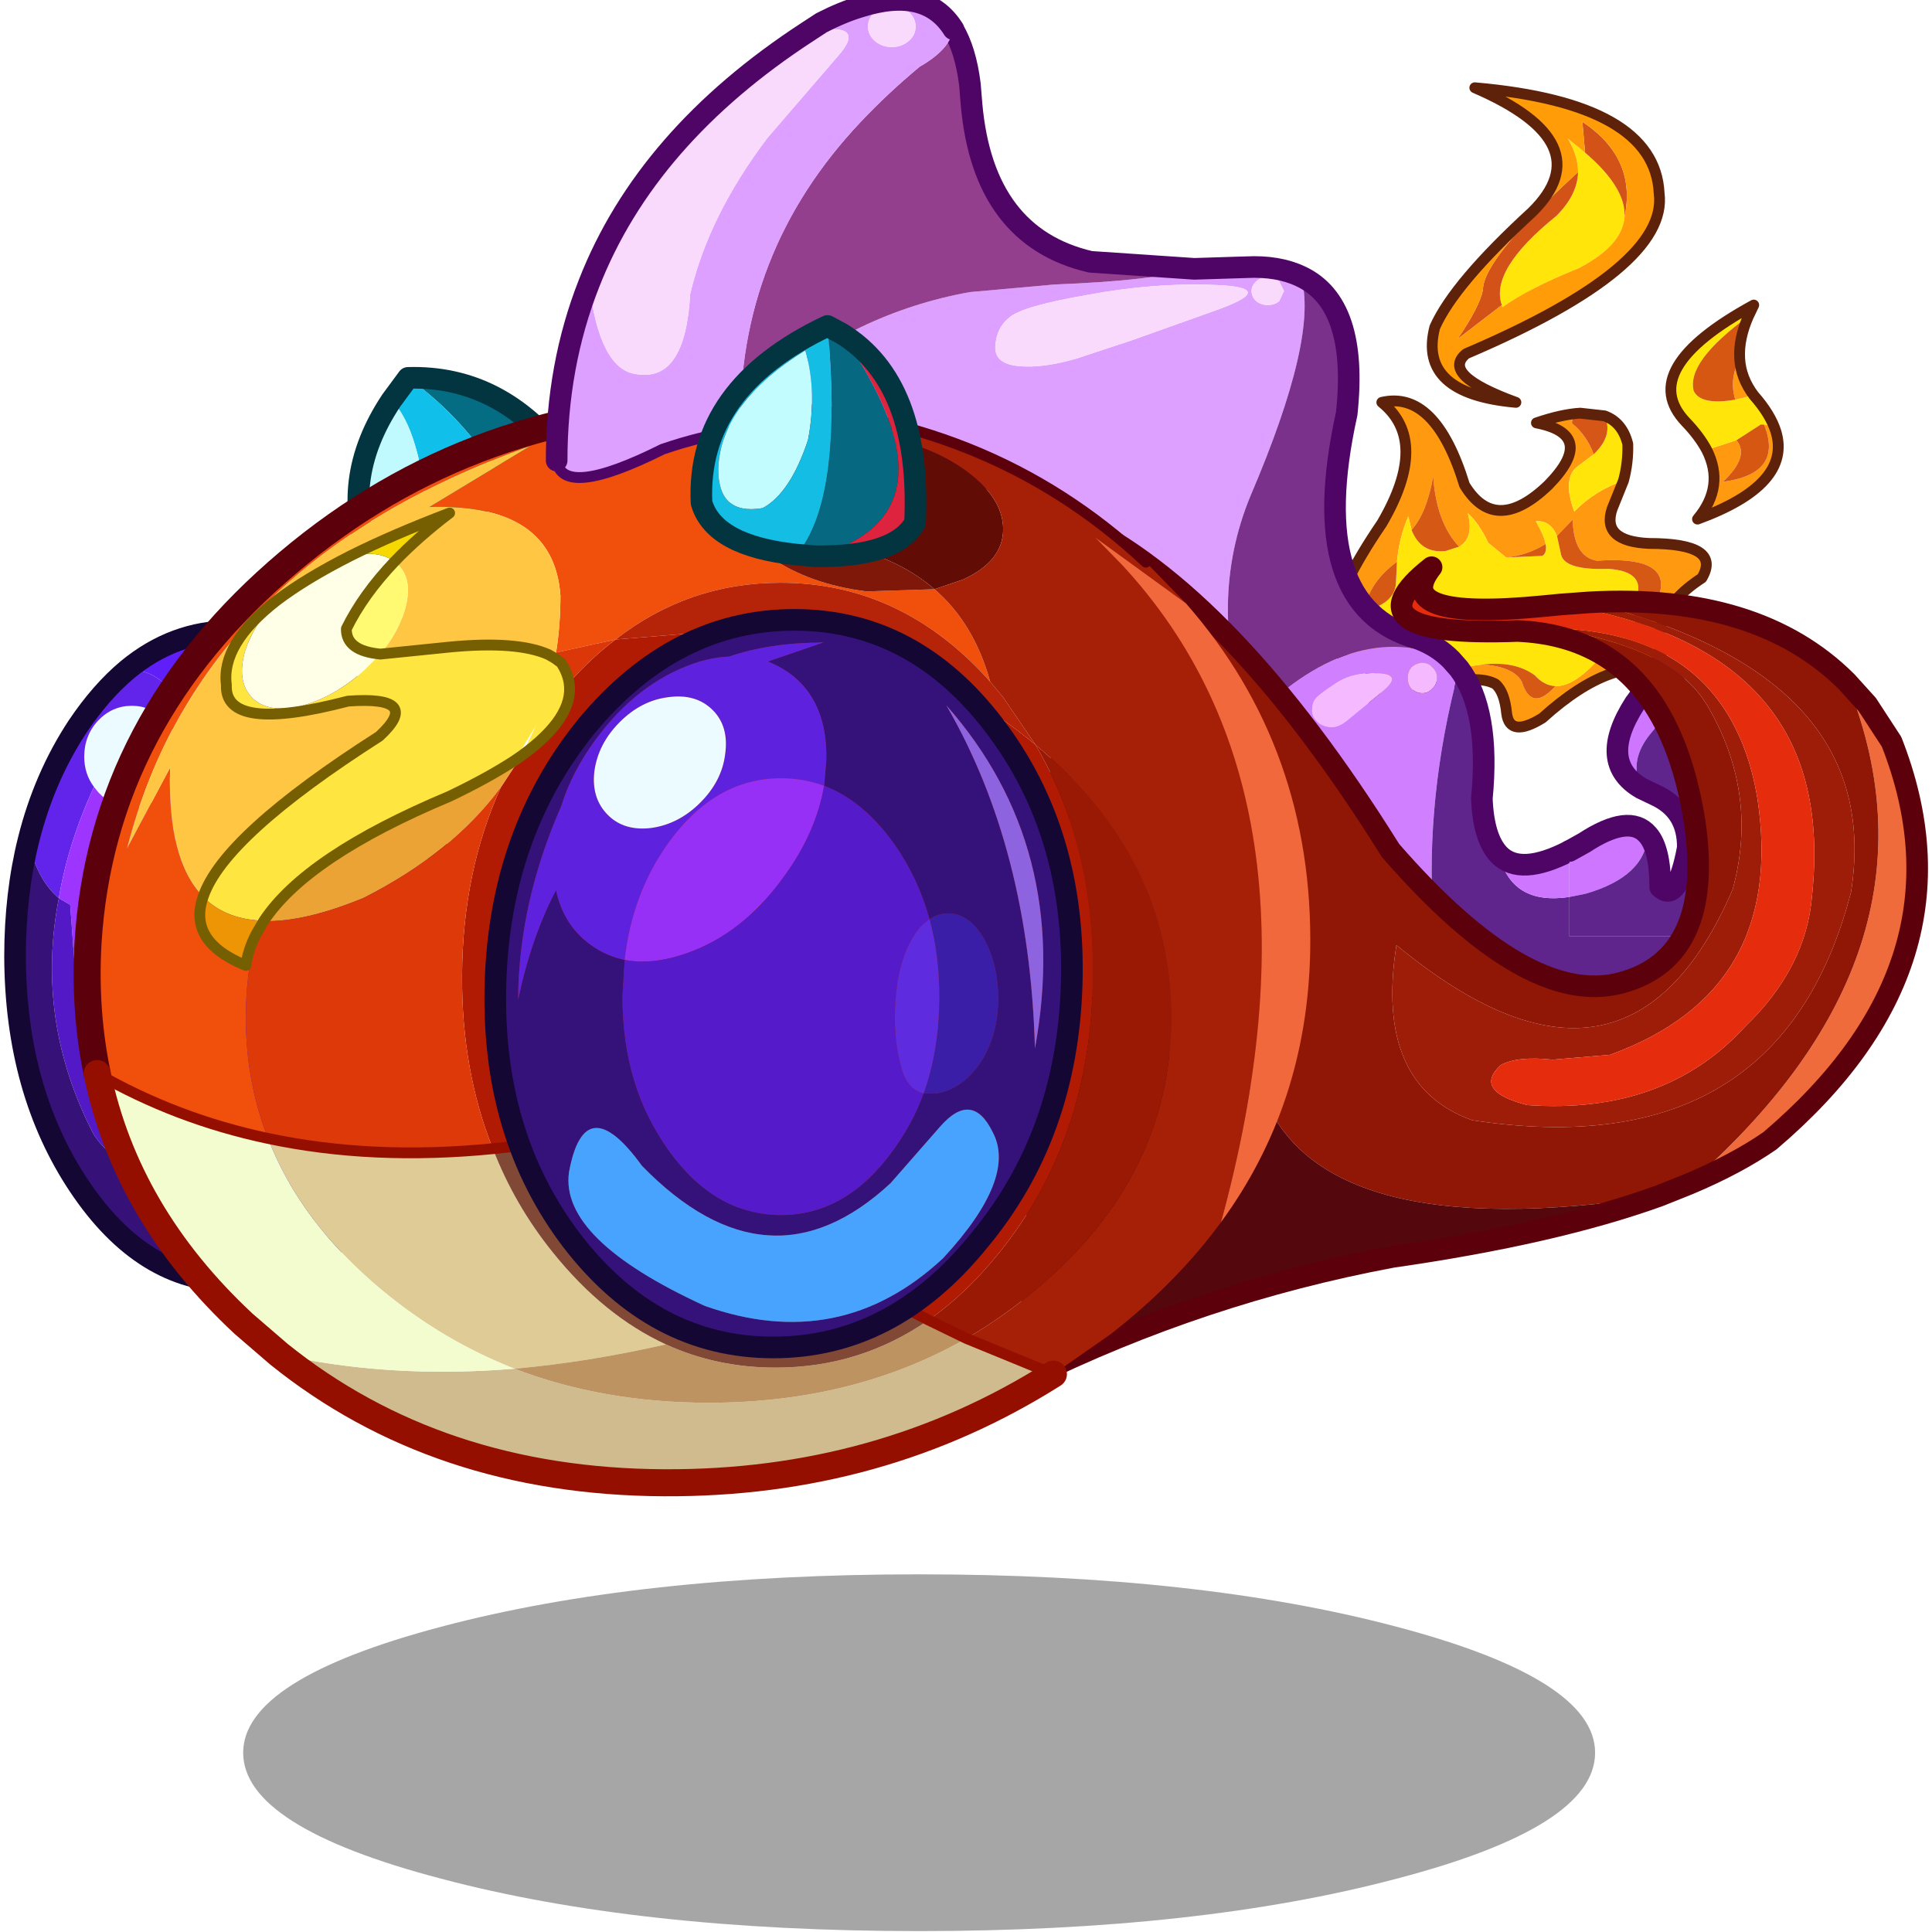 <svg xmlns:ffdec="https://www.free-decompiler.com/flash" xmlns:xlink="http://www.w3.org/1999/xlink" ffdec:objectType="frame" height="90" width="90" xmlns="http://www.w3.org/2000/svg"><use ffdec:characterId="1" height="0" transform="matrix(.461 0 0 .461 7.15 0)" width="0" xlink:href="#sprite0"/><use ffdec:characterId="2" height="69.6" transform="scale(1.293)" width="69.6" xlink:href="#a"/><use ffdec:characterId="3" height="0" transform="matrix(.582 0 0 .583 1.55 0)" width="0" xlink:href="#sprite1"/><use ffdec:characterId="19" height="104.4" transform="matrix(.882 0 0 .882 -2.387 -.485)" width="145.85" xlink:href="#b"/><defs><g id="b" transform="translate(3.5 .55)"><use ffdec:characterId="4" height="33" transform="translate(12.05 83.15) scale(.571)" width="125.05" xlink:href="#c"/><use ffdec:characterId="5" height="126.75" transform="translate(38.015 .98) scale(.571)" width="110.35" xlink:href="#d"/><use ffdec:characterId="6" height="62.15" transform="translate(-.57 32.767) scale(.571)" width="42.1" xlink:href="#e"/><use ffdec:characterId="7" height="139.4" transform="translate(3.083 -.57) scale(.571)" width="114.4" xlink:href="#f"/><use ffdec:characterId="8" height="69.3" transform="translate(24.804 32.168) scale(.571)" width="55.3" xlink:href="#g"/></g><g id="d"><path d="M92.45 30.45q.1 1.8 1.3 3.4l-1.7.4q-.6-1.85.4-3.8m3.35 6.75q1.5 4.9-7.25 8.1 2.55-3.05.85-6.4l2.75-.9q1.25 1.5-1.25 3.85 5.65-.75 3.8-5.3.55 0 1.1.65m-18.1-1.7q-.85.4-.75.95 1.35 1.1 2 2.85l-1.45 1.1q-1.5 1.05-.35 4.2 1.9-1.95 4.55-2.85l-1.05 2.6q-1 3 3.4 3.2 6.8 0 4.9 3.2-5.75 3.75-3.15 8.85-4.85-2-11.6 4.1-3 1.85-3.3-.4-.2-2.05-1.05-2.75-2.9-1.55-11.45 2.9.95-3.85-.7-4.55-6.5-1.25 1.65-13.2 4.45-7.6 0-11.2 4.95-1.15 7.65 7.65 2.85 4.7 7.75 0 4.55-4.65-1.1-5.75 2.35-.8 4.05-.9m-3.2 12.1q-1.7 1.05-3.65 1.25L69.2 47.5q-.85-1.8-1.9-2.75.6 2.3-.8 3.1-2.1-2.2-2.4-6.5-.6 3.4-2 4.95l-.3-1.25q-.85 1.95-1.05 4.2-2.55 1.85-3.05 4.5l-.95.15q6.65 3.35 6.5 6.4 3.05-1.3 5.4-1.55 2.9.2 3.65 1.6.9 2.85 3.1.4 1.7.05 3.95-2.45 2.05-2.55 4.25-2.05l-.35-.4q1.9-2 1.85-3.85.75-3.3-5.85-2.85-2.15-.35-2.25-3.8l-1.45 1.5q-.6-1.45-1.95-1.35.75 1.3.9 2.1" fill="#ff9a10" fill-rule="evenodd" transform="translate(.5 1)"/><path d="M81.8 17.35q-.2 2.65-4.25 4.75-4.6 1.85-7.05 3.6l-.05-.2q-1.15-3.25 5.05-8.25 1.95-1.95 2-4.05 0-1.5-.95-3.1l1.6 1.3q3.8 3.25 3.65 5.95m11.95 16.5q1.55 1.75 2.05 3.35-.55-.65-1.1-.65h-.3L92.15 38l-2.75.9q-.7-1.3-1.95-2.6-4.6-4.85 6.3-10.8l-.5 1.05q-5.75 4.2-5.05 6.9.65 1.35 3.85.8l1.7-.4m-14.8 5.45q1.85-1.75 1-3.55 1.65.6 2.15 2.6.05 1.75-.4 3.4-2.65.9-4.55 2.85-1.15-3.15.35-4.2l1.45-1.1m-8.1 9.55 3.35-.15q.45-.3.3-1.1-.15-.8-.9-2.1 1.35-.1 1.95 1.35l.35 1.6q.2 1.6 4.4 1.45 3.8.25 2.4 3.2-.35 1.45.55 2.75l.35.4q-2.2-.5-4.25 2.05-2.25 2.5-3.95 2.45-1.05-.05-1.9-1-1.85-1.35-4.85-1-2.35.25-5.4 1.55.15-3.05-6.5-6.4l.95-.15q2.75-.55 2.95-2.45l.1-2.05q.2-2.25 1.05-4.2l.3 1.25q.85 2.2 3.15 1.95l1.25-.4q1.4-.8.8-3.1 1.05.95 1.9 2.75l1.65 1.35" fill="#ffe50a" fill-rule="evenodd" transform="translate(.5 1)"/><path d="M78.95 39.3q-.65-1.75-2-2.85-.1-.55.75-.95l2.25.25q.85 1.8-1 3.55" fill="#d65617" fill-rule="evenodd" transform="translate(.5 1)"/><path d="M70.85 48.85q1.95-.2 3.65-1.25.15.8-.3 1.1l-3.35.15m4.7-2 1.45-1.5q.1 3.45 2.25 3.8 6.6-.45 5.85 2.85.05 1.85-1.85 3.85-.9-1.3-.55-2.75 1.4-2.95-2.4-3.2-4.2.15-4.4-1.45l-.35-1.6m-.15 13.9q-2.2 2.45-3.1-.4-.75-1.4-3.65-1.6 3-.35 4.85 1 .85.95 1.9 1m-17.7-7q.5-2.65 3.05-4.5l-.1 2.05q-.2 1.9-2.95 2.45m4.4-7.45q1.4-1.55 2-4.95.3 4.3 2.4 6.5l-1.25.4q-2.3.25-3.15-1.95" fill="#d55815" fill-rule="evenodd" transform="translate(.5 1)"/><path d="M92.45 30.4v.05q-1 1.95-.4 3.8-3.2.55-3.85-.8-.7-2.7 5.05-6.9-.9 2.05-.8 3.85m-.3 7.6 2.25-1.45h.3q1.85 4.55-3.8 5.3 2.5-2.35 1.25-3.85" fill="#d65712" fill-rule="evenodd" transform="translate(.5 1)"/><path d="m78.15 11.4-.25-2.85q5.05 3.35 3.9 8.8.15-2.7-3.65-5.95m-7.7 14.1-4.1 3.15q2.05-3 2.35-4.55 0-2.85 8.8-10.9-.05 2.1-2 4.05-6.2 5-5.05 8.25" fill="#d35218" fill-rule="evenodd" transform="translate(.5 1)"/><path d="M81.8 17.35q1.15-5.45-3.9-8.8l.25 2.85-1.6-1.3q.95 1.6.95 3.1-8.8 8.05-8.8 10.9-.3 1.55-2.35 4.55l4.1-3.15.05.2q2.45-1.75 7.05-3.6 4.05-2.1 4.25-4.75m-8.55-.45q6.5-6.4-5.3-11.5Q84.6 6.85 85 15.15 85.9 22 67.15 30q-2.4 1.95 4.6 4.5-9.1-.8-7.5-6.95 1.8-4.05 9-10.65" fill="#ff9c08" fill-rule="evenodd" transform="translate(.5 1)"/><path d="M73.25 16.9q-7.2 6.6-9 10.65-1.6 6.15 7.5 6.95-7-2.55-4.6-4.5Q85.9 22 85 15.15q-.4-8.3-17.05-9.75 11.8 5.1 5.3 11.5m19.2 13.55q.1 1.8 1.3 3.4 1.55 1.75 2.05 3.35 1.5 4.9-7.25 8.1 2.55-3.05.85-6.4-.7-1.3-1.95-2.6-4.6-4.85 6.3-10.8l-.5 1.05q-.9 2.05-.8 3.85m-12.5 5.35-2.25-.25q-1.7.1-4.05.9 5.65 1.1 1.1 5.75-4.9 4.7-7.75 0-2.7-8.8-7.65-7.65 4.45 3.6 0 11.2-8.15 11.95-1.65 13.2 1.65.7.7 4.55 8.55-4.45 11.45-2.9.85.7 1.05 2.75.3 2.25 3.3.4 6.75-6.1 11.6-4.1-2.6-5.1 3.15-8.85 1.9-3.2-4.9-3.2-4.4-.2-3.4-3.2l1.05-2.6q.45-1.65.4-3.4-.5-2-2.15-2.6z" fill="none" stroke="#5e2109" stroke-linecap="round" stroke-linejoin="round" transform="translate(.5 1)"/><path d="M52.9 63q0-.6.25-1T55 60.55q1.55-1.1 4-1 2.4.1.35 1.75l-3 2.45q-.95.85-1.75.8-.85-.1-1.25-.55-.45-.45-.45-1M64 59q.45.4.45 1T64 61q-.35.4-.9.4t-1-.4q-.35-.4-.35-1t.35-1q.45-.4 1-.4t.9.4" fill="#f5b9ff" fill-rule="evenodd" transform="translate(.5 1)"/><path d="m65.75 58.3.75.85Q63.35 71 64.1 82.25q-7.55-6.3-17.1-17.8l-.05-.2q9.65-10.05 18.8-5.95M52.9 63q0 .55.45 1 .4.45 1.25.55.8.05 1.75-.8l3-2.45q2.05-1.65-.35-1.75-2.45-.1-4 1-1.6 1.05-1.85 1.45-.25.4-.25 1M64 59q-.35-.4-.9-.4t-1 .4q-.35.4-.35 1t.35 1q.45.4 1 .4t.9-.4q.45-.4.45-1T64 59" fill="#d07fff" fill-rule="evenodd" transform="translate(.5 1)"/><path d="M66.5 59.15q2.9 3.85 2.1 12 .15 3.7 1.6 5.2 1.15 4.7 6.5 3.9v3.65h11.25q-7 12.3-23.85-1.65-.75-11.25 2.4-23.1" fill="#5f258c" fill-rule="evenodd" transform="translate(.5 1)"/><path d="M70.2 76.35q1.95 2 6.5-.35v4.25q-5.35.8-6.5-3.9" fill="#ce76ff" fill-rule="evenodd" transform="translate(.5 1)"/><path d="m42 22.15 4.8-.15q2.95-.15 5.05.85 1.7 5.45-4.65 20.3-4.05 9.8-.25 21.1l-.05.1-5.4-6.75q-8.25-9.75-16.9-14.55l-3.35-2q-4.95-2.65-10.1-3.65L0 37.1q5.65-6.95 11.15-9.55 4.8-2.3 10.1-3.25l7.8-.7q9.05-.35 12.95-1.45m-16.2 9q2.2.2 5.3-.7l5.15-1.7 7.85-2.8q5.7-2.05 0-2.3-5.75-.25-11.9.9-6.1 1.05-7.3 2.1-1.2.95-1.3 2.65-.1 1.65 2.2 1.85m21.5-6.95q0 .55.45.95.45.35 1.05.35.6 0 1.05-.35l.45-.95-.45-.9q-.45-.4-1.05-.4-.6 0-1.05.4-.45.4-.45.9" fill="#dda0ff" fill-rule="evenodd" transform="translate(.5 1)"/><path d="M19.7 0q1.15 1.9 1.55 5.1l.15 1.85q1.1 12.25 11 14.55l9.6.65q-3.9 1.1-12.95 1.45l-7.8.7q-5.3.95-10.1 3.25Q5.65 30.15 0 37.1-.3 20.65 11.15 8.55q2.45-2.6 5.45-5.1 2.8-1.6 3.1-3.45" fill="#933f8d" fill-rule="evenodd" transform="translate(.5 1)"/><path d="M25.8 31.15q-2.3-.2-2.2-1.85.1-1.7 1.3-2.65 1.2-1.05 7.3-2.1 6.15-1.15 11.9-.9 5.7.25 0 2.3l-7.85 2.8-5.15 1.7q-3.1.9-5.3.7m21.5-6.95q0-.5.45-.9t1.05-.4q.6 0 1.05.4l.45.9-.45.95q-.45.35-1.05.35-.6 0-1.05-.35-.45-.4-.45-.95" fill="#f9dafc" fill-rule="evenodd" transform="translate(.5 1)"/><path d="M51.85 22.85q5.35 2.5 4.25 12.7-3.95 17.9 6.55 20.8 1.8.65 3.1 1.95-9.15-4.1-18.8 5.95-3.8-11.3.25-21.1 6.35-14.85 4.65-20.3" fill="#7a318b" fill-rule="evenodd" transform="translate(.5 1)"/><path d="M20.2 1q1.15 1.9 1.55 5.1l.15 1.85Q23 20.2 32.9 22.5l9.6.65 4.8-.15q2.95-.15 5.05.85 5.35 2.5 4.25 12.7-3.95 17.9 6.55 20.8 1.8.65 3.1 1.95l.75.85q2.9 3.85 2.1 12 .15 3.7 1.6 5.2 1.95 2 6.5-.35" fill="none" stroke="#4f0566" stroke-linecap="round" stroke-linejoin="round" stroke-width="2"/><path d="M87.95 83.9q-7 12.3-23.85-1.65-7.55-6.3-17.1-17.8l-.1-.1-5.4-6.75q-8.25-9.75-16.9-14.55l-3.35-2q-4.95-2.65-10.1-3.65L0 37.1" fill="none" stroke="#4f0566" stroke-linecap="round" stroke-linejoin="round" transform="translate(.5 1)"/><path d="M86.75 60.05q.15 1.9-2.55 5.1-2.05 2.5-.85 5.05-4.1-2.4-.6-7.85.9-1.15 1.2-2.2.25-.8.65-1.1.8-.65 2.15 1m-2.8 14.45q-.2 3.85-5.75 5.45l-1.5.3V76l1.35-.75q4.2-2.75 5.9-.75" fill="#ce76ff" fill-rule="evenodd" transform="translate(.5 1)"/><path d="M83.35 70.2q-1.2-2.55.85-5.05 2.7-3.2 2.55-5.1 7.5 11.7 2.3 21.55-.5 1.25-1.85 2.3H76.7v-3.65l1.5-.3q5.55-1.6 5.75-5.45 1.15 1.3 1.15 4.85 1.6 1.5 2.55-3.65.05-3.5-3.05-4.9l-1.25-.6" fill="#5f258c" fill-rule="evenodd" transform="translate(.5 1)"/><path d="M85.1 60.05q-.4.3-.65 1.1-.3 1.05-1.2 2.2-3.5 5.45.6 7.85l1.25.6q3.1 1.4 3.05 4.9-.95 5.15-2.55 3.65 0-3.55-1.15-4.85-1.7-2-5.9.75L77.2 77" fill="none" stroke="#4f0566" stroke-linecap="round" stroke-linejoin="round" stroke-width="2"/><path d="M86.75 60.05q-1.35-1.65-2.15-1m2.6 24.85q1.35-1.05 1.85-2.3 5.2-9.85-2.3-21.55" fill="none" stroke="#4f0566" stroke-linecap="round" stroke-linejoin="round" transform="translate(.5 1)"/><path d="M87.75 106.8q23.65-20.7 15.4-44.35l-.8-2.1 1.9 2.1 2.25 3.45q8.05 20.5-11.25 36.9-3.1 2.15-7.5 4" fill="#ef6b3b" fill-rule="evenodd" transform="translate(.5 1)"/><path d="m102.35 60.35.8 2.1q8.25 23.65-15.4 44.35L85 107.9q-31.95 4.9-36.9-10.15Q36.45 95.2 28.8 85.1l2.1-39.7q14.45 6.85 29.25 30.55Q72.8 90.5 81.45 88.2q8.65-2.3 6.85-14.8-1.05-6.75-3.8-10.95-4.25-6.45-12.6-6.8-8.05.3-10.05-1.15l13.2.9Q85.6 57.05 89 61.85l.4.6q4.85 8.2 2.4 17.1Q82 102.3 60.7 84.7q-2.05 12.95 7 16.2 28.45 4.35 35.05-21.1 1.65-10.5-5.1-17.35-6.15-6.2-19.1-9.45 15.6-.85 23.8 7.35" fill="#901706" fill-rule="evenodd" transform="translate(.5 1)"/><path d="M78.55 53q12.95 3.25 19.1 9.45 6.75 6.85 5.1 17.35-6.6 25.45-35.05 21.1-9.05-3.25-7-16.2 21.3 17.6 31.1-5.15 2.45-8.9-2.4-17.1l-.4-.6q-3.4-4.8-13.95-6.45 10.9.2 15.7 7.05 2.5 3.55 3.35 8.75 2.65 17.75-13.65 23.65l-5.3.45q-3.25-.35-4.8.5-2.6 2.4 2.45 3.7 12.7.9 20.15-7.25 5.7-5.5 6.2-12.2 1.15-11.05-4.2-17.6-5.75-7.1-19.1-9.25l2.7-.2" fill="#9e1d08" fill-rule="evenodd" transform="translate(.5 1)"/><path d="m75.05 55.4-13.2-.9q-2.05-1.5 2.1-4.75-3.95 5 10.35 3.6l1.55-.15q13.35 2.15 19.1 9.25 5.35 6.55 4.2 17.6-.5 6.7-6.2 12.2-7.45 8.15-20.15 7.25-5.05-1.3-2.45-3.7 1.55-.85 4.8-.5l5.3-.45q16.3-5.9 13.65-23.65-.85-5.2-3.35-8.75-4.8-6.85-15.7-7.05" fill="#e52c0d" fill-rule="evenodd" transform="translate(.5 1)"/><path d="M28.8 85.1q7.65 10.1 19.3 12.65Q53.05 112.8 85 107.9q-9.7 3.5-24.7 5.65-17.6 3.3-33.65 11.2L28.8 85.1" fill="#54070d" fill-rule="evenodd" transform="translate(.5 1)"/><path d="M88.25 107.8q4.4-1.85 7.5-4 19.3-16.4 11.25-36.9l-2.25-3.45-1.9-2.1q-8.2-8.2-23.8-7.35l-2.7.2-1.55.15q-14.3 1.4-10.35-3.6-4.15 3.25-2.1 4.75 2 1.45 10.05 1.15 8.35.35 12.6 6.8 2.75 4.2 3.8 10.95 1.8 12.5-6.85 14.8-8.65 2.3-21.3-12.25-14.8-23.7-29.25-30.55l-2.1 39.7-2.15 39.65q16.05-7.9 33.65-11.2 15-2.15 24.7-5.65l2.75-1.1z" fill="none" stroke="#5c010b" stroke-linecap="round" stroke-linejoin="round" stroke-width="2"/></g><g id="e"><path d="M7.3 72.8q-.9-1.2-.9-2.8 0-1.95 1.3-3.35Q9 65.3 10.8 65.3t3.1 1.35l.3.35q1 1.25 1 3 0 1.95-1.3 3.3-1.3 1.4-3.1 1.4t-3.1-1.4l-.4-.5" fill="#ecfbff" fill-rule="evenodd" transform="translate(1 -57.4)"/><path d="M10.4 61.95h.05q3 0 4.65 3L14.2 67l-.3-.35q-1.3-1.35-3.1-1.35t-3.1 1.35Q6.4 68.05 6.4 70q0 1.6.9 2.8Q4.9 78 4.05 83.1 3 82.2 2.3 80.85q-.75-1.45-1.05-3.15Q2.7 71.9 5.8 67.2q2.15-3.2 4.6-5.25" fill="#6224eb" fill-rule="evenodd" transform="translate(1 -57.4)"/><path d="M4.05 83.1Q4.9 78 7.3 72.8l.4.5q1.3 1.4 3.1 1.4t3.1-1.4q1.3-1.35 1.3-3.3 0-1.75-1-3l.9-2.05.1.2q1.7 3.25 1 7.85-.25 1.95-.9 3.65-.9 2.3-2.45 4.2Q10.2 84.1 7.1 84.1L5.95 84l-.2 8.55-.65-8.85-1.05-.6" fill="#9e35ff" fill-rule="evenodd" transform="translate(1 -57.4)"/><path d="M15.1 64.95q-1.65-3-4.65-3h-.05q4.3-3.55 9.55-3.55 8.25 0 14.2 8.8 2.8 4.15 4.3 9.15l-23.15.3q.65-1.7.9-3.65.7-4.6-1-7.85l-.1-.2" fill="#601ff9" fill-rule="evenodd" transform="translate(1 -57.4)"/><path d="m15.3 76.65 23.15-.3Q40.1 81.9 40.1 88.5q.05 10.8-4.35 18.9-23.35 5.6-28.5-2.5-5.4-10.45-3.2-21.8l1.05.6.65 8.85.2-8.55 1.15.1q3.1 0 5.75-3.25 1.55-1.9 2.45-4.2" fill="#5319c6" fill-rule="evenodd" transform="translate(1 -57.4)"/><path d="M1.25 77.7q.3 1.7 1.05 3.15.7 1.35 1.75 2.25-2.2 11.35 3.2 21.8 5.15 8.1 28.5 2.5l-1.45 2.35q-5.9 8.8-14.15 8.8-8.3 0-14.2-8.8Q.05 100.95 0 88.5q0-5.8 1.25-10.8" fill="#361178" fill-rule="evenodd" transform="translate(1 -57.4)"/><path d="M11.4 4.55Q8.95 6.6 6.8 9.8q-3.1 4.7-4.55 10.5Q1 25.3 1 31.1q.05 12.45 5.95 21.25t14.2 8.8q8.25 0 14.15-8.8L36.75 50q4.4-8.1 4.35-18.9 0-6.6-1.65-12.15-1.5-5-4.3-9.15Q29.2 1 20.95 1 15.7 1 11.4 4.55z" fill="none" stroke="#140734" stroke-linecap="round" stroke-linejoin="round" stroke-width="2"/></g><g id="f"><path d="M45.5 45.2q-3.6-6.3-9.15-10.25 8.55-.25 14.35 7.35l-5.2 2.9" fill="#046d83" fill-rule="evenodd" transform="translate(-5.4 1)"/><path d="m34.8 37.05 1.55-2.1Q41.9 38.9 45.5 45.2l-7.15 3.95q-.85-9.65-3.55-12.1" fill="#10bfea" fill-rule="evenodd" transform="translate(-5.4 1)"/><path d="M34.8 37.05q2.7 2.45 3.55 12.1l-5.4 2.95q-3.1-7.6 1.85-15.05" fill="#c0fafe" fill-rule="evenodd" transform="translate(-5.4 1)"/><path d="m32.95 50.15.05.5m-2.05-14.7-1.55 2.1q-4.95 7.45-1.85 15.05l5.4-2.95 7.15-3.95 5.2-2.9q-5.8-7.6-14.35-7.35z" fill="none" stroke="#033541" stroke-linecap="round" stroke-linejoin="round" stroke-width="2"/><path d="M60.2 124.35q-7.25 1.65-14 2.25-6.65-2.6-12.3-7.3-7.5-6.25-10.5-14 9.65 2.05 20.8.95 2 5.2 5.55 9.6 4.7 5.85 10.45 8.5" fill="#dfcb96" fill-rule="evenodd" transform="translate(-5.4 1)"/><path d="m88 123.8 8.05 3.3q-16.05 10.15-36 10.05-21-.1-35.65-11.9 10.15 2.3 21.8 1.35 8.2 3.15 17.95 3.15 13.45 0 23.85-5.95" fill="#d0bb8e" fill-rule="evenodd" transform="translate(-5.4 1)"/><path d="m84.5 122.1 3.5 1.7q-10.4 5.95-23.85 5.95-9.75 0-17.95-3.15 6.75-.6 14-2.25 4.7 2.15 10.15 2.15 7.8 0 14.15-4.4" fill="#bd9361" fill-rule="evenodd" transform="translate(-5.4 1)"/><path d="M7.6 99.3q7.3 4.2 15.8 6 3 7.75 10.5 14 5.65 4.7 12.3 7.3-11.65.95-21.8-1.35l-3.25-2.8Q10.3 112.35 7.6 99.3" fill="#f3fccf" fill-rule="evenodd" transform="translate(-5.4 1)"/><path d="M50.05 60.35q.4-2.55.4-5.25-.6-8.6-12.15-8.2l9.35-5.65Q17.1 52.1 10.35 78.5l4-7.5q-.3 8.55 3.05 11.95-1.45 4.15 3.95 6.35.2-1.45.95-2.9-.95 3.7-.95 7.7 0 5.95 2.05 11.2-8.5-1.8-15.8-6-1.2-5.75-.85-12.05Q8 66.6 25.3 52q17.25-14.55 40.5-14.55l2.6.05q-.95 2.75-.65 5.05-1.65 1.4-1.65 3.4 0 2.95 3.7 5.55 3.7 2.55 8.95 3.2l6.3-.2q3.65 3.15 5.15 8.55-8.15-9.15-19.4-9.15-8.5 0-15.25 5.25l-5.5 1.2" fill="#f1500c" fill-rule="evenodd" transform="translate(-5.4 1)"/><path d="M67.75 42.55q.8-.75 2.05-1.3 3.7-1.7 8.95-1.05 5.25.6 8.95 3.15 3.7 2.6 3.7 5.6 0 2.95-3.7 4.65l-2.65.9q-3.75-3.25-9.7-4.2-7-2.6-7.6-7.75" fill="#610c05" fill-rule="evenodd" transform="translate(-5.4 1)"/><path d="m85.05 54.5-6.3.2q-5.25-.65-8.95-3.2-3.7-2.6-3.7-5.55 0-2 1.65-3.4.6 5.15 7.6 7.75 5.95.95 9.7 4.2" fill="#7f1809" fill-rule="evenodd" transform="translate(-5.4 1)"/><path d="m90.2 63.05 1.2 1.45 3 4.4Q81.9 58.45 64.15 58.45l-8.6.7Q62.3 53.9 70.8 53.9q11.25 0 19.4 9.15" fill="#b52409" fill-rule="evenodd" transform="translate(-5.4 1)"/><path d="M46.85 69.9q4.9-3.55 4.4-6.75 2.05-2.3 4.3-4l8.6-.7q17.75 0 30.25 10.45 5.4 9.25 5.3 21.3-.1 15.05-8.65 25.65-3.05 3.8-6.55 6.25-14.4-7.25-26.05-18.35-7.4 1.85-14.25 2.5Q41.3 99 41.35 90.2q.05-9.6 3.6-17.4l1.9-2.9" fill="#b11b03" fill-rule="evenodd" transform="translate(-5.4 1)"/><path d="M44.2 106.25q6.85-.65 14.25-2.5 11.65 11.1 26.05 18.35-6.35 4.4-14.15 4.4-5.45 0-10.15-2.15-5.75-2.65-10.45-8.5-3.55-4.4-5.55-9.6" fill="#814835" fill-rule="evenodd" transform="translate(-5.4 1)"/><path d="M67.75 42.55q-.3-2.3.65-5.05 21.5.75 36.2 14.5l3.7 3.8-8.4-6.1 2.5 2.55q19.9 21.45 9.15 60.8-4.1 5.6-10.2 10.35l-5.3 3.7-8.05-3.3q3.35-1.95 6.4-4.5 12.55-10.45 12.55-25.2T94.4 68.9l-3-4.4-1.2-1.45q-1.5-5.4-5.15-8.55l2.65-.9q3.7-1.7 3.7-4.65 0-3-3.7-5.6-3.7-2.55-8.95-3.15-5.25-.65-8.95 1.05-1.25.55-2.05 1.3" fill="#a62007" fill-rule="evenodd" transform="translate(-5.4 1)"/><path d="M94.4 68.9q12.55 10.45 12.55 25.2T94.4 119.3q-3.05 2.55-6.4 4.5l-3.5-1.7q3.5-2.45 6.55-6.25 8.55-10.6 8.65-25.65.1-12.05-5.3-21.3" fill="#9a1904" fill-rule="evenodd" transform="translate(-5.4 1)"/><path d="M111.55 113.05q10.75-39.35-9.15-60.8l-2.5-2.55 8.4 6.1q11.85 13.5 11.5 32.25-.3 14.15-8.25 25" fill="#f1683c" fill-rule="evenodd" transform="translate(-5.4 1)"/><path d="m31.05 51.4-.2.05q-3 .75-5.8 3.3l-.85.8q-5.15 4-4.65 7.8-.2 4.5 11.25 1.5 6.95-.5 2.9 3.25-14.4 9.2-16.3 14.85-3.35-3.4-3.05-11.95l-4 7.5q6.75-26.4 37.3-37.25L38.3 46.9q11.55-.4 12.15 8.2 0 2.7-.4 5.25l-.1.55-.6-.35q-2.9-1.3-9.15-.7l-6.4.65q1.55-1.9 2.2-3.9.9-2.9-.55-4.35l-.35-.3q2.2-2.3 5.1-4.5-5.25 2-9.15 3.95" fill="#ffc643" fill-rule="evenodd" transform="translate(-5.4 1)"/><path d="M24.2 55.55q2.7-2.05 6.85-4.15 2.6-.55 4.05.55-2.9 3.05-4.45 6.2-.05 2.05 3.15 2.35L32.3 62q-2.8 2.5-5.85 3.3-3.05.7-4.5-.75-1.5-1.5-.65-4.4.8-2.45 2.9-4.6" fill="#ffffe8" fill-rule="evenodd" transform="translate(-5.4 1)"/><path d="m35.1 51.95.35.3q1.45 1.45.55 4.35-.65 2-2.2 3.9-3.2-.3-3.15-2.35 1.55-3.15 4.45-6.2" fill="#fffa72" fill-rule="evenodd" transform="translate(-5.4 1)"/><path d="m33.8 60.5 6.4-.65q6.25-.6 9.15.7l.6.35.55.4q.6.9.75 1.85.5 3.2-4.4 6.75l1.35-2.8-2 3.25q-2.45 1.6-6 3.3Q26.95 79.2 23 85.2l-.35-.05q-3.3-.2-5.25-2.2 1.9-5.65 16.3-14.85 4.05-3.75-2.9-3.25-11.45 3-11.25-1.5-.5-3.8 4.65-7.8-2.1 2.15-2.9 4.6-.85 2.9.65 4.4 1.45 1.45 4.5.75 3.05-.8 5.85-3.3l1.5-1.5" fill="#ffe540" fill-rule="evenodd" transform="translate(-5.4 1)"/><path d="m22.65 85.15.35.05q3.95-6 17.2-11.55 3.55-1.7 6-3.3l.65-.45-1.9 2.9q-4.5 6.1-12.7 10.25Q26.8 85.3 23 85.2l-.7 1.2.35-1.25" fill="#eba335" fill-rule="evenodd" transform="translate(-5.4 1)"/><path d="M31.05 51.4q3.9-1.95 9.15-3.95-2.9 2.2-5.1 4.5-1.45-1.1-4.05-.55" fill="#f5d900" fill-rule="evenodd" transform="translate(-5.4 1)"/><path d="M22.3 86.4q-.75 1.45-.95 2.9-5.4-2.2-3.95-6.35 1.95 2 5.25 2.2l-.35 1.25" fill="#ee9505" fill-rule="evenodd" transform="translate(-5.4 1)"/><path d="M23.4 105.3q-2.05-5.25-2.05-11.2 0-4 .95-7.7l.7-1.2q3.8.1 9.25-2.15 8.2-4.15 12.7-10.25-3.55 7.8-3.6 17.4-.05 8.8 2.85 16.05-11.15 1.1-20.8-.95" fill="#de3909" fill-rule="evenodd" transform="translate(-5.4 1)"/><path d="m49.95 60.9.1-.55 5.5-1.2q-2.25 1.7-4.3 4-.15-.95-.75-1.85l-.55-.4" fill="#dc3709" fill-rule="evenodd" transform="translate(-5.4 1)"/><path d="M31.05 51.4q3.9-1.95 9.15-3.95-2.9 2.2-5.1 4.5-2.9 3.05-4.45 6.2-.05 2.05 3.15 2.35l6.4-.65q6.25-.6 9.15.7l.6.35.55.4q.6.9.75 1.85.5 3.2-4.4 6.75l-.65.45q-2.45 1.6-6 3.3Q26.95 79.2 23 85.2l-.7 1.2q-.75 1.45-.95 2.9-5.4-2.2-3.95-6.35 1.9-5.65 16.3-14.85 4.05-3.75-2.9-3.25-11.45 3-11.25-1.5-.5-3.8 4.65-7.8 2.7-2.05 6.85-4.15" fill="none" stroke="#765f01" stroke-linecap="round" stroke-linejoin="round" transform="translate(-5.4 1)"/><path d="M7.6 99.3q7.3 4.2 15.8 6 9.65 2.05 20.8.95 6.85-.65 14.25-2.5 11.65 11.1 26.05 18.35l3.5 1.7 8.05 3.3" fill="none" stroke="#940f00" stroke-linecap="round" stroke-linejoin="round" transform="translate(-5.4 1)"/><path d="m63 38.5-2.6-.05q-23.25 0-40.5 14.55Q2.6 67.6 1.35 88.25q-.35 6.3.85 12.05" fill="none" stroke="#5c010b" stroke-linecap="round" stroke-linejoin="round" stroke-width="2.5"/><path d="M19 126.25q14.65 11.8 35.65 11.9 19.95.1 36-10.05M19 126.25l-3.25-2.8Q4.9 113.35 2.2 100.3" fill="none" stroke="#940f00" stroke-linecap="round" stroke-linejoin="round" stroke-width="2.5"/><path d="M104.6 52Q89.9 38.25 68.4 37.5" fill="none" stroke="#5c010b" stroke-linecap="round" stroke-linejoin="round" transform="translate(-5.4 1)"/><path d="M82.65 1.1Q82 .55 81.1.55t-1.55.55q-.65.55-.65 1.35t.65 1.35q.65.55 1.55.55t1.55-.55q.65-.55.65-1.35t-.65-1.35m4.15 1.6q-.3 1.85-3.1 3.45-3 2.5-5.45 5.1Q66.8 23.35 67.1 39.8q-3.55.5-7.2 1.75-9.3 4.65-9.8 1.05 0-8.8 3-16.4.95 7.95 4.35 8.4 4.55.8 5-7.4 1.7-7.25 7.15-14.45l6.55-7.6Q79 1.9 73.3 2.95l1.3-.85q1.95-1 3.65-1.5 6.05-1.9 8.55 2.1" fill="#dda0ff" fill-rule="evenodd" transform="translate(-5.4 1)"/><path d="M82.65 1.1q.65.55.65 1.35t-.65 1.35q-.65.55-1.55.55t-1.55-.55q-.65-.55-.65-1.35t.65-1.35Q80.2.55 81.1.55t1.55.55M73.3 2.95q5.7-1.05 2.85 2.2l-6.55 7.6q-5.45 7.2-7.15 14.45-.45 8.2-5 7.4-3.4-.45-4.35-8.4 5.3-13.55 20.2-23.25" fill="#f9dafc" fill-rule="evenodd" transform="translate(-5.4 1)"/><path d="M81.4 3.7q-2.5-4-8.55-2.1-1.7.5-3.65 1.5l-1.3.85Q53 13.65 47.7 27.2q-3 7.6-3 16.4" fill="none" stroke="#4f0566" stroke-linecap="round" stroke-linejoin="round" stroke-width="2"/><path d="M50.1 42.6q.5 3.6 9.8-1.05 3.65-1.25 7.2-1.75" fill="none" stroke="#4f0566" stroke-linecap="round" stroke-linejoin="round" transform="translate(-5.4 1)"/><path d="M72.3 51.3q4.35-5.15 2.85-21.15l1.3.7Q88.1 47.65 74 51.45l-1.7-.15" fill="#066881" fill-rule="evenodd" transform="translate(-5.4 1)"/><path d="M73.35 40.7q-1.65 4.95-4.2 6.3-4.15.7-4.1-3.7.25-6.05 8.05-10.9 1.1 3.8.25 8.3" fill="#c2fcfe" fill-rule="evenodd" transform="translate(-5.4 1)"/><path d="M73.35 40.7q.85-4.5-.25-8.3-7.8 4.85-8.05 10.9-.05 4.4 4.1 3.7 2.55-1.35 4.2-6.3M72.3 51.3q-7.65-.8-8.8-4.8-.5-10.6 11.65-16.35 1.5 16-2.85 21.15" fill="#14bde4" fill-rule="evenodd" transform="translate(-5.4 1)"/><path d="M76.45 30.85q7.4 4.55 6.8 17.5-1.8 3.2-9.25 3.1 14.1-3.8 2.45-20.6" fill="#de233e" fill-rule="evenodd" transform="translate(-5.4 1)"/><path d="M69.75 31.15Q57.6 36.9 58.1 47.5q1.15 4 8.8 4.8l1.7.15q7.45.1 9.25-3.1.6-12.95-6.8-17.5l-1.3-.7z" fill="none" stroke="#033541" stroke-linecap="round" stroke-linejoin="round" stroke-width="2"/></g><g id="g"><path d="m74.85 72.7.2-2.3q.15-5.55-3.45-8.15-.95-.65-1.95-1.05l5.1-1.75q-4.9 0-8.7 1.3-1.55.05-3.3.65-5.25 1.85-9.05 7.05-2.2 3-3.15 6.1-3.95 8.95-4 17.9 1.2-5.7 3.5-10.1.7 3.25 3.2 5.05 1.45 1.05 3.15 1.4l-.2 3.4q0 8.35 4.3 14.25 4.3 5.95 10.35 5.95t10.35-5.95q1.8-2.45 2.85-5.3h1.25q2.5-.5 4.1-3 1.55-2.5 1.55-5.75t-1.35-5.6q-1.35-2.3-3.3-2.3-.9 0-1.7.55-1.1-3.95-3.4-7.15-2.8-3.85-6.35-5.2M72.1 57.35q11.05 0 18.5 9.8 7.55 9.9 7.15 23.85-.4 13.95-8.55 23.75-8 9.9-19.05 9.9t-18.65-9.9q-7.45-9.8-7.05-23.75.4-13.95 8.45-23.85 8.15-9.8 19.2-9.8m-20.85 51.1q-.85 6.2 12.55 12.35 12.55 4.45 22.05-4.4 6.85-7.4 4.6-11.65-1.9-3.9-4.85-.55l-4.6 5.25q-11.25 10.45-23-1.6-5.3-7.3-6.75.6M94.35 97q3.4-18.6-8.2-31.75 7.7 13.25 8.2 31.75" fill="#35127a" fill-rule="evenodd" transform="translate(-43.45 -56.35)"/><path d="M84.6 85.05q.8-.55 1.7-.55 1.95 0 3.3 2.3 1.35 2.35 1.35 5.6 0 3.25-1.55 5.75-1.6 2.5-4.1 3h-1.25q1.45-4.05 1.45-8.95 0-3.85-.9-7.15" fill="#3a1ea7" fill-rule="evenodd" transform="translate(-43.45 -56.35)"/><path d="M55.95 66.8q-2 2-2.35 4.55-.3 2.5 1.25 4.05 1.5 1.5 4 1.2 2.55-.35 4.55-2.35t2.3-4.5q.35-2.55-1.15-4.05-1.55-1.55-4.1-1.2-2.5.3-4.5 2.3m18.9 5.9q-1.9-.7-4-.7-6.05 0-10.35 5.9-3.4 4.7-4.1 10.9-1.7-.35-3.15-1.4-2.5-1.8-3.2-5.05-2.3 4.4-3.5 10.1.05-8.95 4-17.9.95-3.1 3.15-6.1 3.8-5.2 9.05-7.05 1.75-.6 3.3-.65 3.8-1.3 8.7-1.3l-5.1 1.75q1 .4 1.95 1.05 3.6 2.6 3.45 8.15l-.2 2.3" fill="#5e21de" fill-rule="evenodd" transform="translate(-43.45 -56.35)"/><path d="M55.95 66.8q2-2 4.5-2.3 2.55-.35 4.1 1.2 1.5 1.5 1.15 4.05-.3 2.5-2.3 4.5-2 2-4.55 2.35-2.5.3-4-1.2-1.55-1.55-1.25-4.05.35-2.55 2.35-4.55" fill="#ecfbff" fill-rule="evenodd" transform="translate(-43.45 -56.35)"/><path d="M56.4 88.8q.7-6.2 4.1-10.9Q64.8 72 70.85 72q2.1 0 4 .7-.75 4.35-3.75 8.45-3.8 5.25-9 7.05-3.15 1.1-5.7.6" fill="#9630f6" fill-rule="evenodd" transform="translate(-43.45 -56.35)"/><path d="M84.05 101.15q-1.5-.35-2.05-2.35-.8-2.8-.55-6.2.2-3.45 1.55-5.8.7-1.2 1.6-1.75.9 3.3.9 7.15 0 4.9-1.45 8.95" fill="#5e2bdf" fill-rule="evenodd" transform="translate(-43.45 -56.35)"/><path d="M51.25 108.45q1.45-7.9 6.75-.6 11.75 12.05 23 1.6l4.6-5.25q2.95-3.35 4.85.55 2.25 4.25-4.6 11.65-9.5 8.85-22.05 4.4-13.4-6.15-12.55-12.35" fill="#48a3ff" fill-rule="evenodd" transform="translate(-43.45 -56.35)"/><path d="M94.35 97q-.5-18.5-8.2-31.75Q97.75 78.4 94.35 97" fill="#8d63df" fill-rule="evenodd" transform="translate(-43.45 -56.35)"/><path d="M56.4 88.8q2.55.5 5.7-.6 5.2-1.8 9-7.05 3-4.1 3.75-8.45 3.55 1.35 6.35 5.2 2.3 3.2 3.4 7.15-.9.55-1.6 1.75-1.35 2.35-1.55 5.8-.25 3.4.55 6.2.55 2 2.05 2.35-1.05 2.85-2.85 5.3-4.3 5.95-10.35 5.95t-10.35-5.95q-4.3-5.9-4.3-14.25l.2-3.4" fill="#551aca" fill-rule="evenodd" transform="translate(-43.45 -56.35)"/><path d="M28.65 1q11.05 0 18.5 9.8 7.55 9.9 7.15 23.85-.4 13.95-8.55 23.75-8 9.9-19.05 9.9T8.05 58.4Q.6 48.6 1 34.65 1.4 20.7 9.45 10.8 17.6 1 28.65 1z" fill="none" stroke="#140734" stroke-linecap="round" stroke-linejoin="round" stroke-width="2"/></g><path d="M69.6 69.6H0V0h69.6v69.6" fill="url(#h)" fill-rule="evenodd" id="a"/><path d="M0 16.5Q0 9.7 18.3 4.85 36.6 0 62.5 0q25.9 0 44.2 4.85 18.35 4.85 18.35 11.65 0 6.85-18.35 11.65Q88.4 33 62.5 33q-25.9 0-44.2-4.85Q0 23.35 0 16.5" fill-opacity=".349" fill-rule="evenodd" id="c"/><linearGradient gradientTransform="translate(34.8 34.8) scale(.043)" gradientUnits="userSpaceOnUse" id="h" spreadMethod="pad" x1="-819.2" x2="819.2"><stop offset=".004" stop-color="#dac50c" stop-opacity="0"/><stop offset=".29" stop-color="#2c8f7b" stop-opacity="0"/><stop offset=".675" stop-color="#1f8294" stop-opacity="0"/><stop offset="1" stop-color="#7783e6" stop-opacity="0"/></linearGradient></defs></svg>